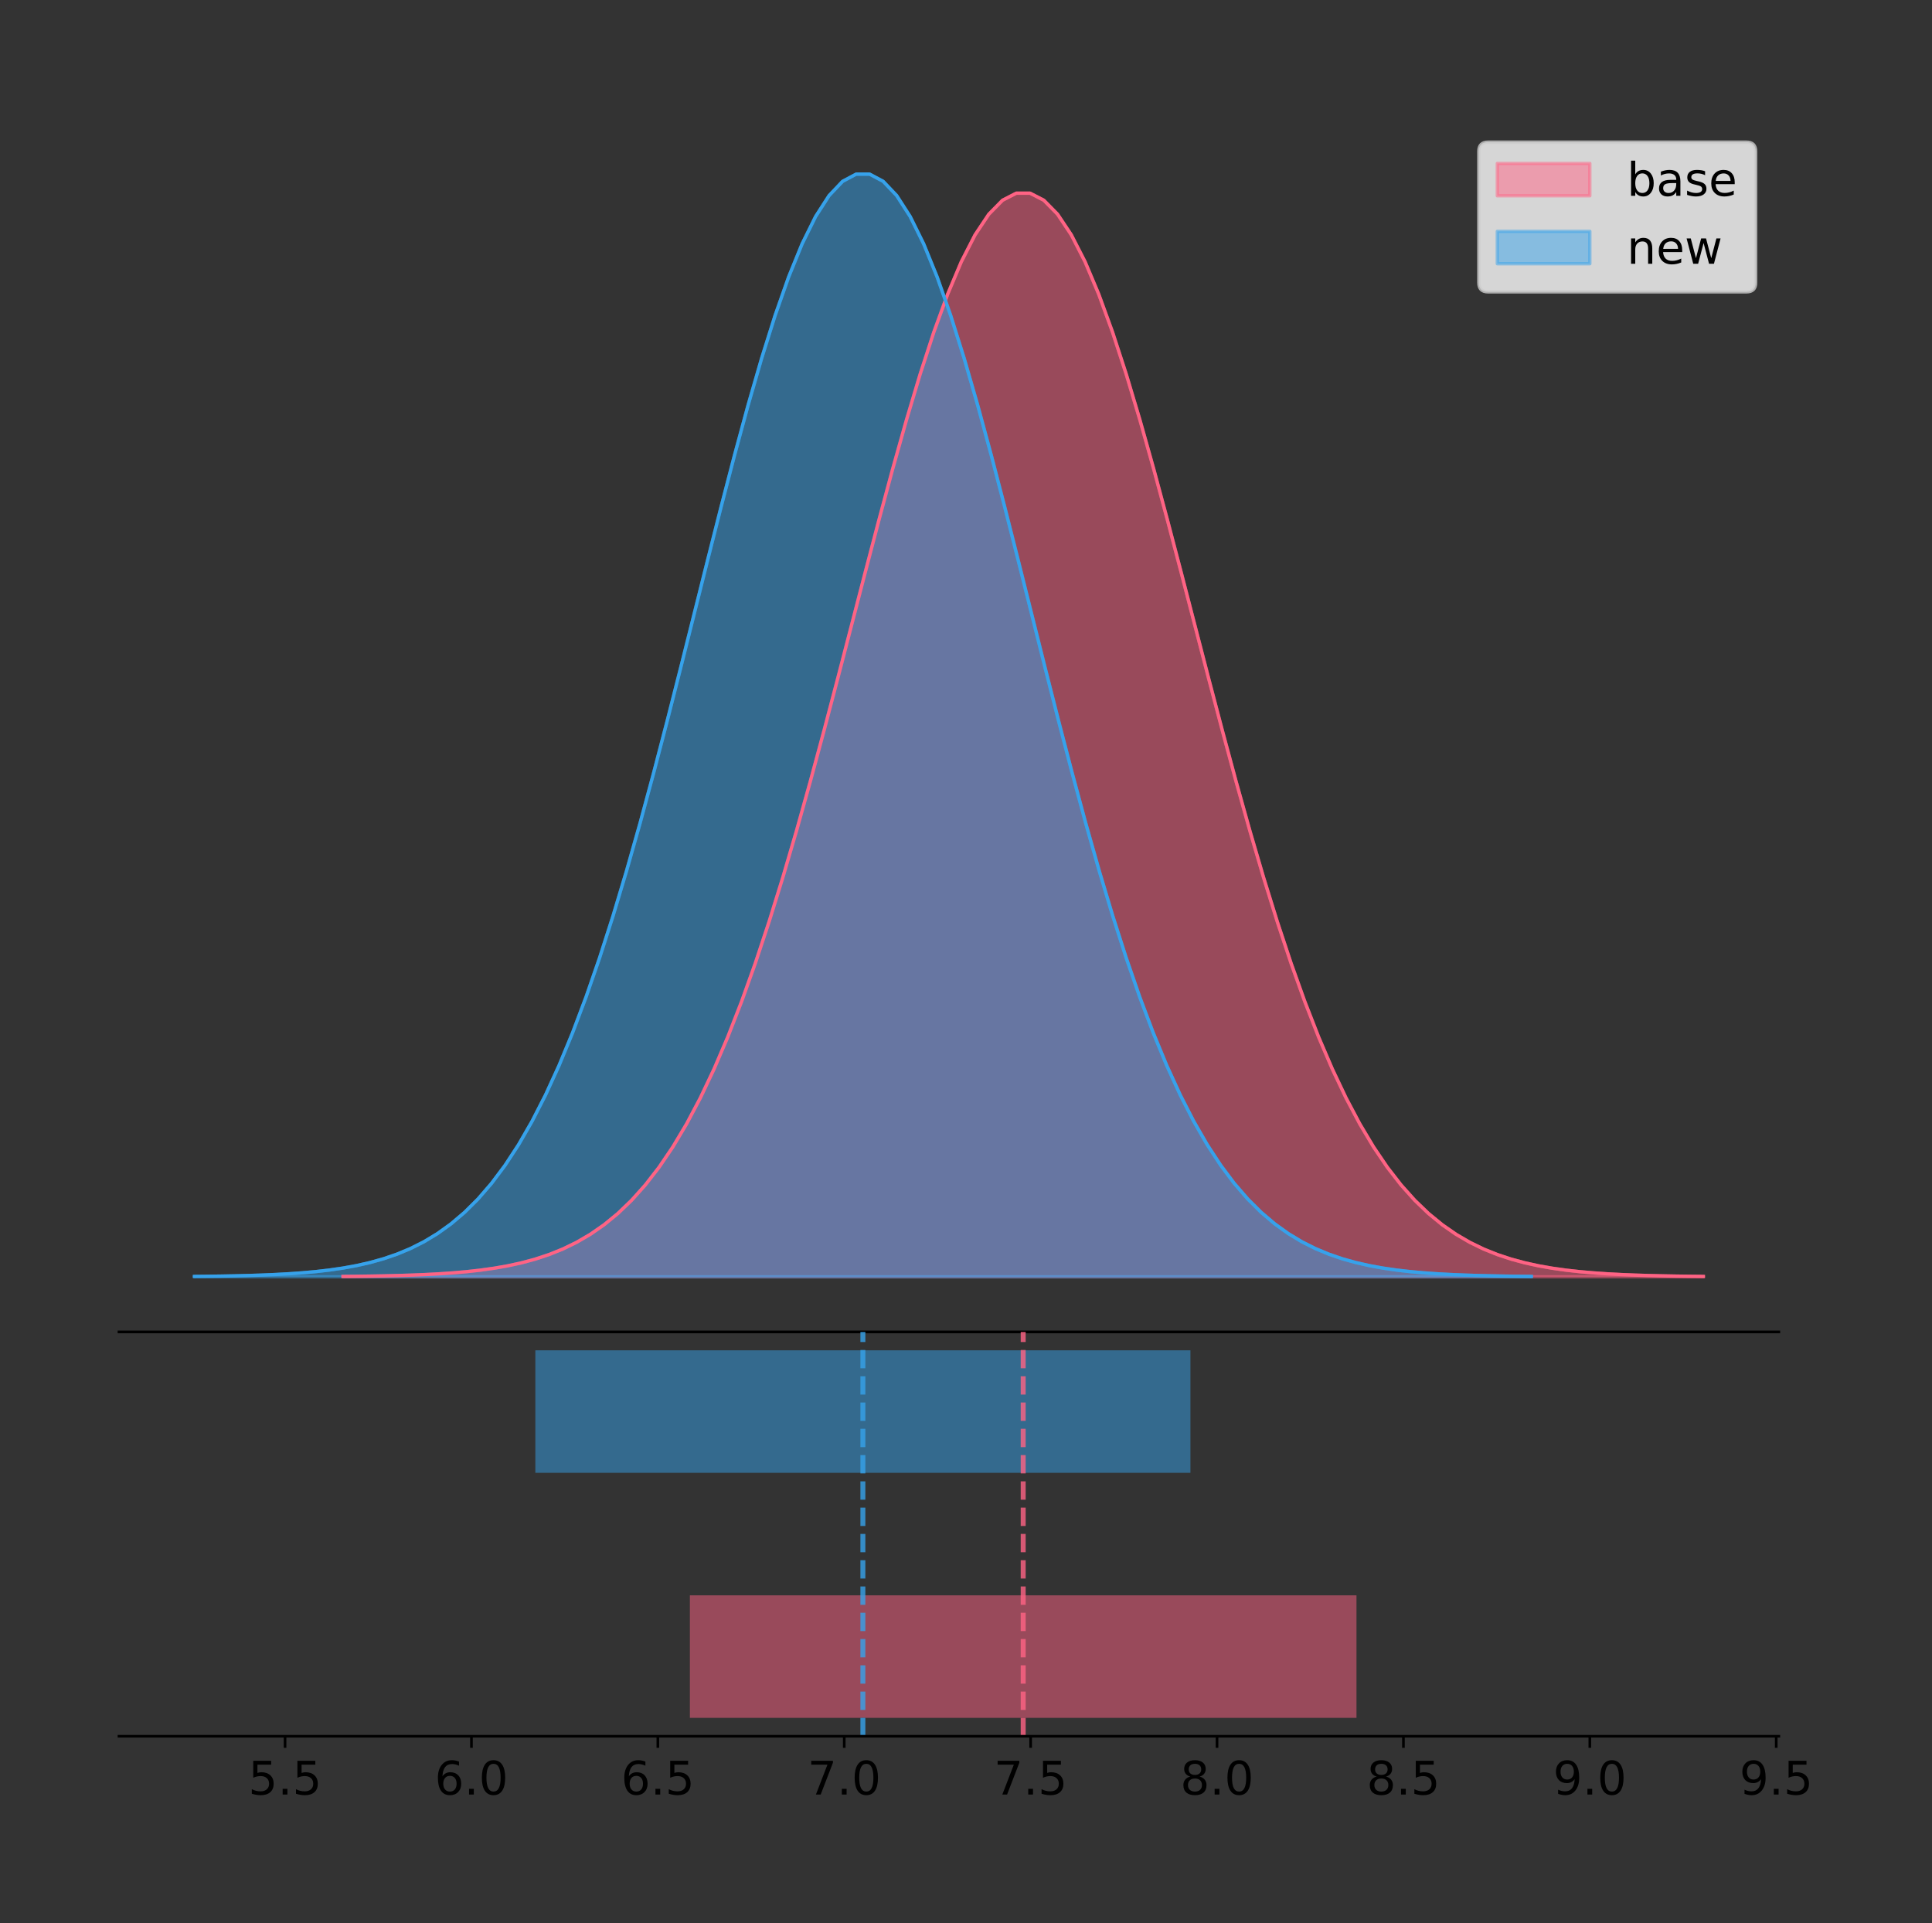 <?xml version="1.0" encoding="utf-8" standalone="no"?>
<!DOCTYPE svg PUBLIC "-//W3C//DTD SVG 1.1//EN"
  "http://www.w3.org/Graphics/SVG/1.1/DTD/svg11.dtd">
<!-- Created with matplotlib (https://matplotlib.org/) -->
<svg height="581.789pt" version="1.1" viewBox="0 0 584.545 581.789" width="584.545pt" xmlns="http://www.w3.org/2000/svg" xmlns:xlink="http://www.w3.org/1999/xlink">
 <rect x="0" y="0" width="584.545" height="581.789" fill="#333333" stroke="none"/>
 <defs>
  <style type="text/css">
*{stroke-linecap:butt;stroke-linejoin:round;}
  </style>
 </defs>
 <g id="figure_1">
  <g id="patch_1">
   <path d="M 0 581.789 
L 584.545 581.789 
L 584.545 0 
L 0 0 
z
" style="fill:none;"/>
  </g>
  <g id="axes_1">
   <g id="patch_2">
    <path d="M 36 402.93 
L 538.2 402.93 
L 538.2 36 
L 36 36 
z
" style="fill:none;"/>
   </g>
   <g id="PolyCollection_1">
    <defs>
     <path d="M 103.775 -195.538 
L 103.775 -195.648 
L 107.932 -195.69 
L 112.09 -195.745 
L 116.248 -195.82 
L 120.405 -195.919 
L 124.563 -196.049 
L 128.72 -196.219 
L 132.878 -196.439 
L 137.035 -196.724 
L 141.193 -197.087 
L 145.35 -197.55 
L 149.508 -198.133 
L 153.666 -198.864 
L 157.823 -199.774 
L 161.981 -200.896 
L 166.138 -202.272 
L 170.296 -203.946 
L 174.453 -205.967 
L 178.611 -208.391 
L 182.768 -211.275 
L 186.926 -214.681 
L 191.084 -218.672 
L 195.241 -223.313 
L 199.399 -228.668 
L 203.556 -234.798 
L 207.714 -241.76 
L 211.871 -249.603 
L 216.029 -258.364 
L 220.186 -268.07 
L 224.344 -278.731 
L 228.502 -290.337 
L 232.659 -302.859 
L 236.817 -316.245 
L 240.974 -330.417 
L 245.132 -345.271 
L 249.289 -360.68 
L 253.447 -376.488 
L 257.604 -392.52 
L 261.762 -408.576 
L 265.92 -424.441 
L 270.077 -439.887 
L 274.235 -454.678 
L 278.392 -468.575 
L 282.55 -481.345 
L 286.707 -492.766 
L 290.865 -502.63 
L 295.022 -510.757 
L 299.18 -516.993 
L 303.338 -521.219 
L 307.495 -523.352 
L 311.653 -523.352 
L 315.81 -521.219 
L 319.968 -516.993 
L 324.125 -510.757 
L 328.283 -502.63 
L 332.44 -492.766 
L 336.598 -481.345 
L 340.755 -468.575 
L 344.913 -454.678 
L 349.071 -439.887 
L 353.228 -424.441 
L 357.386 -408.576 
L 361.543 -392.52 
L 365.701 -376.488 
L 369.858 -360.68 
L 374.016 -345.271 
L 378.173 -330.417 
L 382.331 -316.245 
L 386.489 -302.859 
L 390.646 -290.337 
L 394.804 -278.731 
L 398.961 -268.07 
L 403.119 -258.364 
L 407.276 -249.603 
L 411.434 -241.76 
L 415.591 -234.798 
L 419.749 -228.668 
L 423.907 -223.313 
L 428.064 -218.672 
L 432.222 -214.681 
L 436.379 -211.275 
L 440.537 -208.391 
L 444.694 -205.967 
L 448.852 -203.946 
L 453.009 -202.272 
L 457.167 -200.896 
L 461.325 -199.774 
L 465.482 -198.864 
L 469.64 -198.133 
L 473.797 -197.55 
L 477.955 -197.087 
L 482.112 -196.724 
L 486.27 -196.439 
L 490.427 -196.219 
L 494.585 -196.049 
L 498.743 -195.919 
L 502.9 -195.82 
L 507.058 -195.745 
L 511.215 -195.69 
L 515.373 -195.648 
L 515.373 -195.538 
L 515.373 -195.538 
L 511.215 -195.538 
L 507.058 -195.538 
L 502.9 -195.538 
L 498.743 -195.538 
L 494.585 -195.538 
L 490.427 -195.538 
L 486.27 -195.538 
L 482.112 -195.538 
L 477.955 -195.538 
L 473.797 -195.538 
L 469.64 -195.538 
L 465.482 -195.538 
L 461.325 -195.538 
L 457.167 -195.538 
L 453.009 -195.538 
L 448.852 -195.538 
L 444.694 -195.538 
L 440.537 -195.538 
L 436.379 -195.538 
L 432.222 -195.538 
L 428.064 -195.538 
L 423.907 -195.538 
L 419.749 -195.538 
L 415.591 -195.538 
L 411.434 -195.538 
L 407.276 -195.538 
L 403.119 -195.538 
L 398.961 -195.538 
L 394.804 -195.538 
L 390.646 -195.538 
L 386.489 -195.538 
L 382.331 -195.538 
L 378.173 -195.538 
L 374.016 -195.538 
L 369.858 -195.538 
L 365.701 -195.538 
L 361.543 -195.538 
L 357.386 -195.538 
L 353.228 -195.538 
L 349.071 -195.538 
L 344.913 -195.538 
L 340.755 -195.538 
L 336.598 -195.538 
L 332.44 -195.538 
L 328.283 -195.538 
L 324.125 -195.538 
L 319.968 -195.538 
L 315.81 -195.538 
L 311.653 -195.538 
L 307.495 -195.538 
L 303.338 -195.538 
L 299.18 -195.538 
L 295.022 -195.538 
L 290.865 -195.538 
L 286.707 -195.538 
L 282.55 -195.538 
L 278.392 -195.538 
L 274.235 -195.538 
L 270.077 -195.538 
L 265.92 -195.538 
L 261.762 -195.538 
L 257.604 -195.538 
L 253.447 -195.538 
L 249.289 -195.538 
L 245.132 -195.538 
L 240.974 -195.538 
L 236.817 -195.538 
L 232.659 -195.538 
L 228.502 -195.538 
L 224.344 -195.538 
L 220.186 -195.538 
L 216.029 -195.538 
L 211.871 -195.538 
L 207.714 -195.538 
L 203.556 -195.538 
L 199.399 -195.538 
L 195.241 -195.538 
L 191.084 -195.538 
L 186.926 -195.538 
L 182.768 -195.538 
L 178.611 -195.538 
L 174.453 -195.538 
L 170.296 -195.538 
L 166.138 -195.538 
L 161.981 -195.538 
L 157.823 -195.538 
L 153.666 -195.538 
L 149.508 -195.538 
L 145.35 -195.538 
L 141.193 -195.538 
L 137.035 -195.538 
L 132.878 -195.538 
L 128.72 -195.538 
L 124.563 -195.538 
L 120.405 -195.538 
L 116.248 -195.538 
L 112.09 -195.538 
L 107.932 -195.538 
L 103.775 -195.538 
z
" id="md335523fe8" style="stroke:#ff6384;stroke-opacity:0.5;"/>
    </defs>
    <g clip-path="url(#pf31a39a1df)">
     <use style="fill:#ff6384;fill-opacity:0.5;stroke:#ff6384;stroke-opacity:0.5;" x="0" xlink:href="#md335523fe8" y="581.789"/>
    </g>
   </g>
   <g id="PolyCollection_2">
    <defs>
     <path d="M 58.827 -195.538 
L 58.827 -195.65 
L 62.913 -195.692 
L 66.999 -195.749 
L 71.085 -195.825 
L 75.17 -195.925 
L 79.256 -196.058 
L 83.342 -196.23 
L 87.428 -196.455 
L 91.514 -196.744 
L 95.599 -197.115 
L 99.685 -197.585 
L 103.771 -198.179 
L 107.857 -198.923 
L 111.942 -199.848 
L 116.028 -200.99 
L 120.114 -202.39 
L 124.2 -204.093 
L 128.286 -206.151 
L 132.371 -208.617 
L 136.457 -211.552 
L 140.543 -215.017 
L 144.629 -219.078 
L 148.714 -223.801 
L 152.8 -229.25 
L 156.886 -235.488 
L 160.972 -242.572 
L 165.058 -250.552 
L 169.143 -259.468 
L 173.229 -269.344 
L 177.315 -280.192 
L 181.401 -292.002 
L 185.486 -304.744 
L 189.572 -318.365 
L 193.658 -332.786 
L 197.744 -347.901 
L 201.83 -363.58 
L 205.915 -379.667 
L 210.001 -395.98 
L 214.087 -412.318 
L 218.173 -428.462 
L 222.259 -444.18 
L 226.344 -459.23 
L 230.43 -473.372 
L 234.516 -486.366 
L 238.602 -497.987 
L 242.687 -508.025 
L 246.773 -516.294 
L 250.859 -522.64 
L 254.945 -526.94 
L 259.031 -529.111 
L 263.116 -529.111 
L 267.202 -526.94 
L 271.288 -522.64 
L 275.374 -516.294 
L 279.459 -508.025 
L 283.545 -497.987 
L 287.631 -486.366 
L 291.717 -473.372 
L 295.803 -459.23 
L 299.888 -444.18 
L 303.974 -428.462 
L 308.06 -412.318 
L 312.146 -395.98 
L 316.231 -379.667 
L 320.317 -363.58 
L 324.403 -347.901 
L 328.489 -332.786 
L 332.575 -318.365 
L 336.66 -304.744 
L 340.746 -292.002 
L 344.832 -280.192 
L 348.918 -269.344 
L 353.003 -259.468 
L 357.089 -250.552 
L 361.175 -242.572 
L 365.261 -235.488 
L 369.347 -229.25 
L 373.432 -223.801 
L 377.518 -219.078 
L 381.604 -215.017 
L 385.69 -211.552 
L 389.776 -208.617 
L 393.861 -206.151 
L 397.947 -204.093 
L 402.033 -202.39 
L 406.119 -200.99 
L 410.204 -199.848 
L 414.29 -198.923 
L 418.376 -198.179 
L 422.462 -197.585 
L 426.548 -197.115 
L 430.633 -196.744 
L 434.719 -196.455 
L 438.805 -196.23 
L 442.891 -196.058 
L 446.976 -195.925 
L 451.062 -195.825 
L 455.148 -195.749 
L 459.234 -195.692 
L 463.32 -195.65 
L 463.32 -195.538 
L 463.32 -195.538 
L 459.234 -195.538 
L 455.148 -195.538 
L 451.062 -195.538 
L 446.976 -195.538 
L 442.891 -195.538 
L 438.805 -195.538 
L 434.719 -195.538 
L 430.633 -195.538 
L 426.548 -195.538 
L 422.462 -195.538 
L 418.376 -195.538 
L 414.29 -195.538 
L 410.204 -195.538 
L 406.119 -195.538 
L 402.033 -195.538 
L 397.947 -195.538 
L 393.861 -195.538 
L 389.776 -195.538 
L 385.69 -195.538 
L 381.604 -195.538 
L 377.518 -195.538 
L 373.432 -195.538 
L 369.347 -195.538 
L 365.261 -195.538 
L 361.175 -195.538 
L 357.089 -195.538 
L 353.003 -195.538 
L 348.918 -195.538 
L 344.832 -195.538 
L 340.746 -195.538 
L 336.66 -195.538 
L 332.575 -195.538 
L 328.489 -195.538 
L 324.403 -195.538 
L 320.317 -195.538 
L 316.231 -195.538 
L 312.146 -195.538 
L 308.06 -195.538 
L 303.974 -195.538 
L 299.888 -195.538 
L 295.803 -195.538 
L 291.717 -195.538 
L 287.631 -195.538 
L 283.545 -195.538 
L 279.459 -195.538 
L 275.374 -195.538 
L 271.288 -195.538 
L 267.202 -195.538 
L 263.116 -195.538 
L 259.031 -195.538 
L 254.945 -195.538 
L 250.859 -195.538 
L 246.773 -195.538 
L 242.687 -195.538 
L 238.602 -195.538 
L 234.516 -195.538 
L 230.43 -195.538 
L 226.344 -195.538 
L 222.259 -195.538 
L 218.173 -195.538 
L 214.087 -195.538 
L 210.001 -195.538 
L 205.915 -195.538 
L 201.83 -195.538 
L 197.744 -195.538 
L 193.658 -195.538 
L 189.572 -195.538 
L 185.486 -195.538 
L 181.401 -195.538 
L 177.315 -195.538 
L 173.229 -195.538 
L 169.143 -195.538 
L 165.058 -195.538 
L 160.972 -195.538 
L 156.886 -195.538 
L 152.8 -195.538 
L 148.714 -195.538 
L 144.629 -195.538 
L 140.543 -195.538 
L 136.457 -195.538 
L 132.371 -195.538 
L 128.286 -195.538 
L 124.2 -195.538 
L 120.114 -195.538 
L 116.028 -195.538 
L 111.942 -195.538 
L 107.857 -195.538 
L 103.771 -195.538 
L 99.685 -195.538 
L 95.599 -195.538 
L 91.514 -195.538 
L 87.428 -195.538 
L 83.342 -195.538 
L 79.256 -195.538 
L 75.17 -195.538 
L 71.085 -195.538 
L 66.999 -195.538 
L 62.913 -195.538 
L 58.827 -195.538 
z
" id="m7292a90906" style="stroke:#36a2eb;stroke-opacity:0.5;"/>
    </defs>
    <g clip-path="url(#pf31a39a1df)">
     <use style="fill:#36a2eb;fill-opacity:0.5;stroke:#36a2eb;stroke-opacity:0.5;" x="0" xlink:href="#m7292a90906" y="581.789"/>
    </g>
   </g>
   <g id="line2d_1">
    <path clip-path="url(#pf31a39a1df)" d="M 103.775 386.141 
L 107.932 386.1 
L 112.09 386.044 
L 116.248 385.97 
L 120.405 385.871 
L 124.563 385.741 
L 128.72 385.571 
L 132.878 385.35 
L 137.035 385.066 
L 141.193 384.702 
L 145.35 384.239 
L 149.508 383.656 
L 153.666 382.925 
L 157.823 382.016 
L 161.981 380.893 
L 166.138 379.518 
L 170.296 377.844 
L 174.453 375.822 
L 178.611 373.398 
L 182.768 370.514 
L 186.926 367.109 
L 191.084 363.118 
L 195.241 358.477 
L 199.399 353.121 
L 203.556 346.991 
L 207.714 340.029 
L 211.871 332.187 
L 216.029 323.425 
L 220.186 313.719 
L 224.344 303.059 
L 228.502 291.453 
L 232.659 278.93 
L 236.817 265.544 
L 240.974 251.373 
L 245.132 236.518 
L 249.289 221.11 
L 253.447 205.301 
L 257.604 189.27 
L 261.762 173.213 
L 265.92 157.348 
L 270.077 141.902 
L 274.235 127.111 
L 278.392 113.214 
L 282.55 100.444 
L 286.707 89.024 
L 290.865 79.159 
L 295.022 71.032 
L 299.18 64.796 
L 303.338 60.571 
L 307.495 58.437 
L 311.653 58.437 
L 315.81 60.571 
L 319.968 64.796 
L 324.125 71.032 
L 328.283 79.159 
L 332.44 89.024 
L 336.598 100.444 
L 340.755 113.214 
L 344.913 127.111 
L 349.071 141.902 
L 353.228 157.348 
L 357.386 173.213 
L 361.543 189.27 
L 365.701 205.301 
L 369.858 221.11 
L 374.016 236.518 
L 378.173 251.373 
L 382.331 265.544 
L 386.489 278.93 
L 390.646 291.453 
L 394.804 303.059 
L 398.961 313.719 
L 403.119 323.425 
L 407.276 332.187 
L 411.434 340.029 
L 415.591 346.991 
L 419.749 353.121 
L 423.907 358.477 
L 428.064 363.118 
L 432.222 367.109 
L 436.379 370.514 
L 440.537 373.398 
L 444.694 375.822 
L 448.852 377.844 
L 453.009 379.518 
L 457.167 380.893 
L 461.325 382.016 
L 465.482 382.925 
L 469.64 383.656 
L 473.797 384.239 
L 477.955 384.702 
L 482.112 385.066 
L 486.27 385.35 
L 490.427 385.571 
L 494.585 385.741 
L 498.743 385.871 
L 502.9 385.97 
L 507.058 386.044 
L 511.215 386.1 
L 515.373 386.141 
" style="fill:none;stroke:#ff6384;stroke-linecap:square;"/>
   </g>
   <g id="line2d_2">
    <path clip-path="url(#pf31a39a1df)" d="M 58.827 386.139 
L 62.913 386.097 
L 66.999 386.04 
L 71.085 385.965 
L 75.17 385.864 
L 79.256 385.732 
L 83.342 385.559 
L 87.428 385.334 
L 91.514 385.045 
L 95.599 384.675 
L 99.685 384.204 
L 103.771 383.61 
L 107.857 382.867 
L 111.942 381.941 
L 116.028 380.799 
L 120.114 379.399 
L 124.2 377.696 
L 128.286 375.639 
L 132.371 373.172 
L 136.457 370.238 
L 140.543 366.772 
L 144.629 362.711 
L 148.714 357.989 
L 152.8 352.539 
L 156.886 346.301 
L 160.972 339.217 
L 165.058 331.237 
L 169.143 322.322 
L 173.229 312.445 
L 177.315 301.597 
L 181.401 289.787 
L 185.486 277.045 
L 189.572 263.424 
L 193.658 249.004 
L 197.744 233.888 
L 201.83 218.209 
L 205.915 202.123 
L 210.001 185.809 
L 214.087 169.471 
L 218.173 153.327 
L 222.259 137.61 
L 226.344 122.559 
L 230.43 108.418 
L 234.516 95.423 
L 238.602 83.803 
L 242.687 73.765 
L 246.773 65.495 
L 250.859 59.15 
L 254.945 54.85 
L 259.031 52.679 
L 263.116 52.679 
L 267.202 54.85 
L 271.288 59.15 
L 275.374 65.495 
L 279.459 73.765 
L 283.545 83.803 
L 287.631 95.423 
L 291.717 108.418 
L 295.803 122.559 
L 299.888 137.61 
L 303.974 153.327 
L 308.06 169.471 
L 312.146 185.809 
L 316.231 202.123 
L 320.317 218.209 
L 324.403 233.888 
L 328.489 249.004 
L 332.575 263.424 
L 336.66 277.045 
L 340.746 289.787 
L 344.832 301.597 
L 348.918 312.445 
L 353.003 322.322 
L 357.089 331.237 
L 361.175 339.217 
L 365.261 346.301 
L 369.347 352.539 
L 373.432 357.989 
L 377.518 362.711 
L 381.604 366.772 
L 385.69 370.238 
L 389.776 373.172 
L 393.861 375.639 
L 397.947 377.696 
L 402.033 379.399 
L 406.119 380.799 
L 410.204 381.941 
L 414.29 382.867 
L 418.376 383.61 
L 422.462 384.204 
L 426.548 384.675 
L 430.633 385.045 
L 434.719 385.334 
L 438.805 385.559 
L 442.891 385.732 
L 446.976 385.864 
L 451.062 385.965 
L 455.148 386.04 
L 459.234 386.097 
L 463.32 386.139 
" style="fill:none;stroke:#36a2eb;stroke-linecap:square;"/>
   </g>
   <g id="patch_3">
    <path d="M 36 402.93 
L 538.2 402.93 
" style="fill:none;stroke:#000000;stroke-linecap:square;stroke-linejoin:miter;stroke-width:0.8;"/>
   </g>
   <g id="legend_1">
    <g id="patch_4">
     <path d="M 450.225 88.299 
L 528.4 88.299 
Q 531.2 88.299 531.2 85.499 
L 531.2 45.8 
Q 531.2 43 528.4 43 
L 450.225 43 
Q 447.425 43 447.425 45.8 
L 447.425 85.499 
Q 447.425 88.299 450.225 88.299 
z
" style="fill:#ffffff;opacity:0.8;stroke:#cccccc;stroke-linejoin:miter;"/>
    </g>
    <g id="patch_5">
     <path d="M 453.025 59.238 
L 481.025 59.238 
L 481.025 49.438 
L 453.025 49.438 
z
" style="fill:#ff6384;opacity:0.5;stroke:#ff6384;stroke-linejoin:miter;"/>
    </g>
    <g id="text_1">
     <!-- base -->
     <defs>
      <path d="M 48.688 27.297 
Q 48.688 37.203 44.609 42.844 
Q 40.531 48.484 33.406 48.484 
Q 26.266 48.484 22.188 42.844 
Q 18.109 37.203 18.109 27.297 
Q 18.109 17.391 22.188 11.75 
Q 26.266 6.109 33.406 6.109 
Q 40.531 6.109 44.609 11.75 
Q 48.688 17.391 48.688 27.297 
z
M 18.109 46.391 
Q 20.953 51.266 25.266 53.625 
Q 29.594 56 35.594 56 
Q 45.562 56 51.781 48.094 
Q 58.016 40.188 58.016 27.297 
Q 58.016 14.406 51.781 6.484 
Q 45.562 -1.422 35.594 -1.422 
Q 29.594 -1.422 25.266 0.953 
Q 20.953 3.328 18.109 8.203 
L 18.109 0 
L 9.078 0 
L 9.078 75.984 
L 18.109 75.984 
z
" id="DejaVuSans-98"/>
      <path d="M 34.281 27.484 
Q 23.391 27.484 19.188 25 
Q 14.984 22.516 14.984 16.5 
Q 14.984 11.719 18.141 8.906 
Q 21.297 6.109 26.703 6.109 
Q 34.188 6.109 38.703 11.406 
Q 43.219 16.703 43.219 25.484 
L 43.219 27.484 
z
M 52.203 31.203 
L 52.203 0 
L 43.219 0 
L 43.219 8.297 
Q 40.141 3.328 35.547 0.953 
Q 30.953 -1.422 24.312 -1.422 
Q 15.922 -1.422 10.953 3.297 
Q 6 8.016 6 15.922 
Q 6 25.141 12.172 29.828 
Q 18.359 34.516 30.609 34.516 
L 43.219 34.516 
L 43.219 35.406 
Q 43.219 41.609 39.141 45 
Q 35.062 48.391 27.688 48.391 
Q 23 48.391 18.547 47.266 
Q 14.109 46.141 10.016 43.891 
L 10.016 52.203 
Q 14.938 54.109 19.578 55.047 
Q 24.219 56 28.609 56 
Q 40.484 56 46.344 49.844 
Q 52.203 43.703 52.203 31.203 
z
" id="DejaVuSans-97"/>
      <path d="M 44.281 53.078 
L 44.281 44.578 
Q 40.484 46.531 36.375 47.5 
Q 32.281 48.484 27.875 48.484 
Q 21.188 48.484 17.844 46.438 
Q 14.5 44.391 14.5 40.281 
Q 14.5 37.156 16.891 35.375 
Q 19.281 33.594 26.516 31.984 
L 29.594 31.297 
Q 39.156 29.25 43.188 25.516 
Q 47.219 21.781 47.219 15.094 
Q 47.219 7.469 41.188 3.016 
Q 35.156 -1.422 24.609 -1.422 
Q 20.219 -1.422 15.453 -0.562 
Q 10.688 0.297 5.422 2 
L 5.422 11.281 
Q 10.406 8.688 15.234 7.391 
Q 20.062 6.109 24.812 6.109 
Q 31.156 6.109 34.562 8.281 
Q 37.984 10.453 37.984 14.406 
Q 37.984 18.062 35.516 20.016 
Q 33.062 21.969 24.703 23.781 
L 21.578 24.516 
Q 13.234 26.266 9.516 29.906 
Q 5.812 33.547 5.812 39.891 
Q 5.812 47.609 11.281 51.797 
Q 16.75 56 26.812 56 
Q 31.781 56 36.172 55.266 
Q 40.578 54.547 44.281 53.078 
z
" id="DejaVuSans-115"/>
      <path d="M 56.203 29.594 
L 56.203 25.203 
L 14.891 25.203 
Q 15.484 15.922 20.484 11.062 
Q 25.484 6.203 34.422 6.203 
Q 39.594 6.203 44.453 7.469 
Q 49.312 8.734 54.109 11.281 
L 54.109 2.781 
Q 49.266 0.734 44.188 -0.344 
Q 39.109 -1.422 33.891 -1.422 
Q 20.797 -1.422 13.156 6.188 
Q 5.516 13.812 5.516 26.812 
Q 5.516 40.234 12.766 48.109 
Q 20.016 56 32.328 56 
Q 43.359 56 49.781 48.891 
Q 56.203 41.797 56.203 29.594 
z
M 47.219 32.234 
Q 47.125 39.594 43.094 43.984 
Q 39.062 48.391 32.422 48.391 
Q 24.906 48.391 20.391 44.141 
Q 15.875 39.891 15.188 32.172 
z
" id="DejaVuSans-101"/>
     </defs>
     <g transform="translate(492.225 59.238)scale(0.14 -0.14)">
      <use xlink:href="#DejaVuSans-98"/>
      <use x="63.477" xlink:href="#DejaVuSans-97"/>
      <use x="124.756" xlink:href="#DejaVuSans-115"/>
      <use x="176.855" xlink:href="#DejaVuSans-101"/>
     </g>
    </g>
    <g id="patch_6">
     <path d="M 453.025 79.787 
L 481.025 79.787 
L 481.025 69.987 
L 453.025 69.987 
z
" style="fill:#36a2eb;opacity:0.5;stroke:#36a2eb;stroke-linejoin:miter;"/>
    </g>
    <g id="text_2">
     <!-- new -->
     <defs>
      <path d="M 54.891 33.016 
L 54.891 0 
L 45.906 0 
L 45.906 32.719 
Q 45.906 40.484 42.875 44.328 
Q 39.844 48.188 33.797 48.188 
Q 26.516 48.188 22.312 43.547 
Q 18.109 38.922 18.109 30.906 
L 18.109 0 
L 9.078 0 
L 9.078 54.688 
L 18.109 54.688 
L 18.109 46.188 
Q 21.344 51.125 25.703 53.562 
Q 30.078 56 35.797 56 
Q 45.219 56 50.047 50.172 
Q 54.891 44.344 54.891 33.016 
z
" id="DejaVuSans-110"/>
      <path d="M 4.203 54.688 
L 13.188 54.688 
L 24.422 12.016 
L 35.594 54.688 
L 46.188 54.688 
L 57.422 12.016 
L 68.609 54.688 
L 77.594 54.688 
L 63.281 0 
L 52.688 0 
L 40.922 44.828 
L 29.109 0 
L 18.5 0 
z
" id="DejaVuSans-119"/>
     </defs>
     <g transform="translate(492.225 79.787)scale(0.14 -0.14)">
      <use xlink:href="#DejaVuSans-110"/>
      <use x="63.379" xlink:href="#DejaVuSans-101"/>
      <use x="124.902" xlink:href="#DejaVuSans-119"/>
     </g>
    </g>
   </g>
  </g>
  <g id="axes_2">
   <g id="patch_7">
    <path d="M 36 525.24 
L 538.2 525.24 
L 538.2 402.93 
L 36 402.93 
z
" style="fill:none;"/>
   </g>
   <g id="patch_8">
    <path clip-path="url(#p2aae98641b)" d="M 208.732 519.68 
L 410.415 519.68 
L 410.415 482.617 
L 208.732 482.617 
z
" style="fill:#ff6384;opacity:0.5;"/>
   </g>
   <g id="patch_9">
    <path clip-path="url(#p2aae98641b)" d="M 161.973 445.553 
L 360.174 445.553 
L 360.174 408.49 
L 161.973 408.49 
z
" style="fill:#36a2eb;opacity:0.5;"/>
   </g>
   <g id="matplotlib.axis_1">
    <g id="xtick_1">
     <g id="line2d_3">
      <defs>
       <path d="M 0 0 
L 0 3.5 
" id="m9fc58adb39" style="stroke:#000000;stroke-width:0.8;"/>
      </defs>
      <g>
       <use style="stroke:#000000;stroke-width:0.8;" x="86.246" xlink:href="#m9fc58adb39" y="525.24"/>
      </g>
     </g>
     <g id="text_3">
      <!-- 5.5 -->
      <defs>
       <path d="M 10.797 72.906 
L 49.516 72.906 
L 49.516 64.594 
L 19.828 64.594 
L 19.828 46.734 
Q 21.969 47.469 24.109 47.828 
Q 26.266 48.188 28.422 48.188 
Q 40.625 48.188 47.75 41.5 
Q 54.891 34.812 54.891 23.391 
Q 54.891 11.625 47.562 5.094 
Q 40.234 -1.422 26.906 -1.422 
Q 22.312 -1.422 17.547 -0.641 
Q 12.797 0.141 7.719 1.703 
L 7.719 11.625 
Q 12.109 9.234 16.797 8.062 
Q 21.484 6.891 26.703 6.891 
Q 35.156 6.891 40.078 11.328 
Q 45.016 15.766 45.016 23.391 
Q 45.016 31 40.078 35.438 
Q 35.156 39.891 26.703 39.891 
Q 22.75 39.891 18.812 39.016 
Q 14.891 38.141 10.797 36.281 
z
" id="DejaVuSans-53"/>
       <path d="M 10.688 12.406 
L 21 12.406 
L 21 0 
L 10.688 0 
z
" id="DejaVuSans-46"/>
      </defs>
      <g transform="translate(75.114 542.878)scale(0.14 -0.14)">
       <use xlink:href="#DejaVuSans-53"/>
       <use x="63.623" xlink:href="#DejaVuSans-46"/>
       <use x="95.41" xlink:href="#DejaVuSans-53"/>
      </g>
     </g>
    </g>
    <g id="xtick_2">
     <g id="line2d_4">
      <g>
       <use style="stroke:#000000;stroke-width:0.8;" x="142.642" xlink:href="#m9fc58adb39" y="525.24"/>
      </g>
     </g>
     <g id="text_4">
      <!-- 6.0 -->
      <defs>
       <path d="M 33.016 40.375 
Q 26.375 40.375 22.484 35.828 
Q 18.609 31.297 18.609 23.391 
Q 18.609 15.531 22.484 10.953 
Q 26.375 6.391 33.016 6.391 
Q 39.656 6.391 43.531 10.953 
Q 47.406 15.531 47.406 23.391 
Q 47.406 31.297 43.531 35.828 
Q 39.656 40.375 33.016 40.375 
z
M 52.594 71.297 
L 52.594 62.312 
Q 48.875 64.062 45.094 64.984 
Q 41.312 65.922 37.594 65.922 
Q 27.828 65.922 22.672 59.328 
Q 17.531 52.734 16.797 39.406 
Q 19.672 43.656 24.016 45.922 
Q 28.375 48.188 33.594 48.188 
Q 44.578 48.188 50.953 41.516 
Q 57.328 34.859 57.328 23.391 
Q 57.328 12.156 50.688 5.359 
Q 44.047 -1.422 33.016 -1.422 
Q 20.359 -1.422 13.672 8.266 
Q 6.984 17.969 6.984 36.375 
Q 6.984 53.656 15.188 63.938 
Q 23.391 74.219 37.203 74.219 
Q 40.922 74.219 44.703 73.484 
Q 48.484 72.75 52.594 71.297 
z
" id="DejaVuSans-54"/>
       <path d="M 31.781 66.406 
Q 24.172 66.406 20.328 58.906 
Q 16.5 51.422 16.5 36.375 
Q 16.5 21.391 20.328 13.891 
Q 24.172 6.391 31.781 6.391 
Q 39.453 6.391 43.281 13.891 
Q 47.125 21.391 47.125 36.375 
Q 47.125 51.422 43.281 58.906 
Q 39.453 66.406 31.781 66.406 
z
M 31.781 74.219 
Q 44.047 74.219 50.516 64.516 
Q 56.984 54.828 56.984 36.375 
Q 56.984 17.969 50.516 8.266 
Q 44.047 -1.422 31.781 -1.422 
Q 19.531 -1.422 13.062 8.266 
Q 6.594 17.969 6.594 36.375 
Q 6.594 54.828 13.062 64.516 
Q 19.531 74.219 31.781 74.219 
z
" id="DejaVuSans-48"/>
      </defs>
      <g transform="translate(131.51 542.878)scale(0.14 -0.14)">
       <use xlink:href="#DejaVuSans-54"/>
       <use x="63.623" xlink:href="#DejaVuSans-46"/>
       <use x="95.41" xlink:href="#DejaVuSans-48"/>
      </g>
     </g>
    </g>
    <g id="xtick_3">
     <g id="line2d_5">
      <g>
       <use style="stroke:#000000;stroke-width:0.8;" x="199.038" xlink:href="#m9fc58adb39" y="525.24"/>
      </g>
     </g>
     <g id="text_5">
      <!-- 6.5 -->
      <g transform="translate(187.906 542.878)scale(0.14 -0.14)">
       <use xlink:href="#DejaVuSans-54"/>
       <use x="63.623" xlink:href="#DejaVuSans-46"/>
       <use x="95.41" xlink:href="#DejaVuSans-53"/>
      </g>
     </g>
    </g>
    <g id="xtick_4">
     <g id="line2d_6">
      <g>
       <use style="stroke:#000000;stroke-width:0.8;" x="255.434" xlink:href="#m9fc58adb39" y="525.24"/>
      </g>
     </g>
     <g id="text_6">
      <!-- 7.0 -->
      <defs>
       <path d="M 8.203 72.906 
L 55.078 72.906 
L 55.078 68.703 
L 28.609 0 
L 18.312 0 
L 43.219 64.594 
L 8.203 64.594 
z
" id="DejaVuSans-55"/>
      </defs>
      <g transform="translate(244.302 542.878)scale(0.14 -0.14)">
       <use xlink:href="#DejaVuSans-55"/>
       <use x="63.623" xlink:href="#DejaVuSans-46"/>
       <use x="95.41" xlink:href="#DejaVuSans-48"/>
      </g>
     </g>
    </g>
    <g id="xtick_5">
     <g id="line2d_7">
      <g>
       <use style="stroke:#000000;stroke-width:0.8;" x="311.83" xlink:href="#m9fc58adb39" y="525.24"/>
      </g>
     </g>
     <g id="text_7">
      <!-- 7.5 -->
      <g transform="translate(300.697 542.878)scale(0.14 -0.14)">
       <use xlink:href="#DejaVuSans-55"/>
       <use x="63.623" xlink:href="#DejaVuSans-46"/>
       <use x="95.41" xlink:href="#DejaVuSans-53"/>
      </g>
     </g>
    </g>
    <g id="xtick_6">
     <g id="line2d_8">
      <g>
       <use style="stroke:#000000;stroke-width:0.8;" x="368.225" xlink:href="#m9fc58adb39" y="525.24"/>
      </g>
     </g>
     <g id="text_8">
      <!-- 8.0 -->
      <defs>
       <path d="M 31.781 34.625 
Q 24.75 34.625 20.719 30.859 
Q 16.703 27.094 16.703 20.516 
Q 16.703 13.922 20.719 10.156 
Q 24.75 6.391 31.781 6.391 
Q 38.812 6.391 42.859 10.172 
Q 46.922 13.969 46.922 20.516 
Q 46.922 27.094 42.891 30.859 
Q 38.875 34.625 31.781 34.625 
z
M 21.922 38.812 
Q 15.578 40.375 12.031 44.719 
Q 8.5 49.078 8.5 55.328 
Q 8.5 64.062 14.719 69.141 
Q 20.953 74.219 31.781 74.219 
Q 42.672 74.219 48.875 69.141 
Q 55.078 64.062 55.078 55.328 
Q 55.078 49.078 51.531 44.719 
Q 48 40.375 41.703 38.812 
Q 48.828 37.156 52.797 32.312 
Q 56.781 27.484 56.781 20.516 
Q 56.781 9.906 50.312 4.234 
Q 43.844 -1.422 31.781 -1.422 
Q 19.734 -1.422 13.25 4.234 
Q 6.781 9.906 6.781 20.516 
Q 6.781 27.484 10.781 32.312 
Q 14.797 37.156 21.922 38.812 
z
M 18.312 54.391 
Q 18.312 48.734 21.844 45.562 
Q 25.391 42.391 31.781 42.391 
Q 38.141 42.391 41.719 45.562 
Q 45.312 48.734 45.312 54.391 
Q 45.312 60.062 41.719 63.234 
Q 38.141 66.406 31.781 66.406 
Q 25.391 66.406 21.844 63.234 
Q 18.312 60.062 18.312 54.391 
z
" id="DejaVuSans-56"/>
      </defs>
      <g transform="translate(357.093 542.878)scale(0.14 -0.14)">
       <use xlink:href="#DejaVuSans-56"/>
       <use x="63.623" xlink:href="#DejaVuSans-46"/>
       <use x="95.41" xlink:href="#DejaVuSans-48"/>
      </g>
     </g>
    </g>
    <g id="xtick_7">
     <g id="line2d_9">
      <g>
       <use style="stroke:#000000;stroke-width:0.8;" x="424.621" xlink:href="#m9fc58adb39" y="525.24"/>
      </g>
     </g>
     <g id="text_9">
      <!-- 8.5 -->
      <g transform="translate(413.489 542.878)scale(0.14 -0.14)">
       <use xlink:href="#DejaVuSans-56"/>
       <use x="63.623" xlink:href="#DejaVuSans-46"/>
       <use x="95.41" xlink:href="#DejaVuSans-53"/>
      </g>
     </g>
    </g>
    <g id="xtick_8">
     <g id="line2d_10">
      <g>
       <use style="stroke:#000000;stroke-width:0.8;" x="481.017" xlink:href="#m9fc58adb39" y="525.24"/>
      </g>
     </g>
     <g id="text_10">
      <!-- 9.0 -->
      <defs>
       <path d="M 10.984 1.516 
L 10.984 10.5 
Q 14.703 8.734 18.5 7.812 
Q 22.312 6.891 25.984 6.891 
Q 35.75 6.891 40.891 13.453 
Q 46.047 20.016 46.781 33.406 
Q 43.953 29.203 39.594 26.953 
Q 35.25 24.703 29.984 24.703 
Q 19.047 24.703 12.672 31.312 
Q 6.297 37.938 6.297 49.422 
Q 6.297 60.641 12.938 67.422 
Q 19.578 74.219 30.609 74.219 
Q 43.266 74.219 49.922 64.516 
Q 56.594 54.828 56.594 36.375 
Q 56.594 19.141 48.406 8.859 
Q 40.234 -1.422 26.422 -1.422 
Q 22.703 -1.422 18.891 -0.688 
Q 15.094 0.047 10.984 1.516 
z
M 30.609 32.422 
Q 37.25 32.422 41.125 36.953 
Q 45.016 41.5 45.016 49.422 
Q 45.016 57.281 41.125 61.844 
Q 37.25 66.406 30.609 66.406 
Q 23.969 66.406 20.094 61.844 
Q 16.219 57.281 16.219 49.422 
Q 16.219 41.5 20.094 36.953 
Q 23.969 32.422 30.609 32.422 
z
" id="DejaVuSans-57"/>
      </defs>
      <g transform="translate(469.885 542.878)scale(0.14 -0.14)">
       <use xlink:href="#DejaVuSans-57"/>
       <use x="63.623" xlink:href="#DejaVuSans-46"/>
       <use x="95.41" xlink:href="#DejaVuSans-48"/>
      </g>
     </g>
    </g>
    <g id="xtick_9">
     <g id="line2d_11">
      <g>
       <use style="stroke:#000000;stroke-width:0.8;" x="537.413" xlink:href="#m9fc58adb39" y="525.24"/>
      </g>
     </g>
     <g id="text_11">
      <!-- 9.5 -->
      <g transform="translate(526.281 542.878)scale(0.14 -0.14)">
       <use xlink:href="#DejaVuSans-57"/>
       <use x="63.623" xlink:href="#DejaVuSans-46"/>
       <use x="95.41" xlink:href="#DejaVuSans-53"/>
      </g>
     </g>
    </g>
   </g>
   <g id="line2d_12">
    <path clip-path="url(#p2aae98641b)" d="M 309.574 525.24 
L 309.574 402.93 
" style="fill:none;stroke:#ff6384;stroke-dasharray:5.55,2.4;stroke-dashoffset:0;stroke-opacity:0.8;stroke-width:1.5;"/>
   </g>
   <g id="line2d_13">
    <path clip-path="url(#p2aae98641b)" d="M 261.073 525.24 
L 261.073 402.93 
" style="fill:none;stroke:#36a2eb;stroke-dasharray:5.55,2.4;stroke-dashoffset:0;stroke-opacity:0.8;stroke-width:1.5;"/>
   </g>
   <g id="patch_10">
    <path d="M 36 525.24 
L 538.2 525.24 
" style="fill:none;stroke:#000000;stroke-linecap:square;stroke-linejoin:miter;stroke-width:0.8;"/>
   </g>
  </g>
 </g>
 <defs>
  <clipPath id="pf31a39a1df">
   <rect height="366.93" width="502.2" x="36" y="36"/>
  </clipPath>
  <clipPath id="p2aae98641b">
   <rect height="122.31" width="502.2" x="36" y="402.93"/>
  </clipPath>
 </defs>
</svg>
